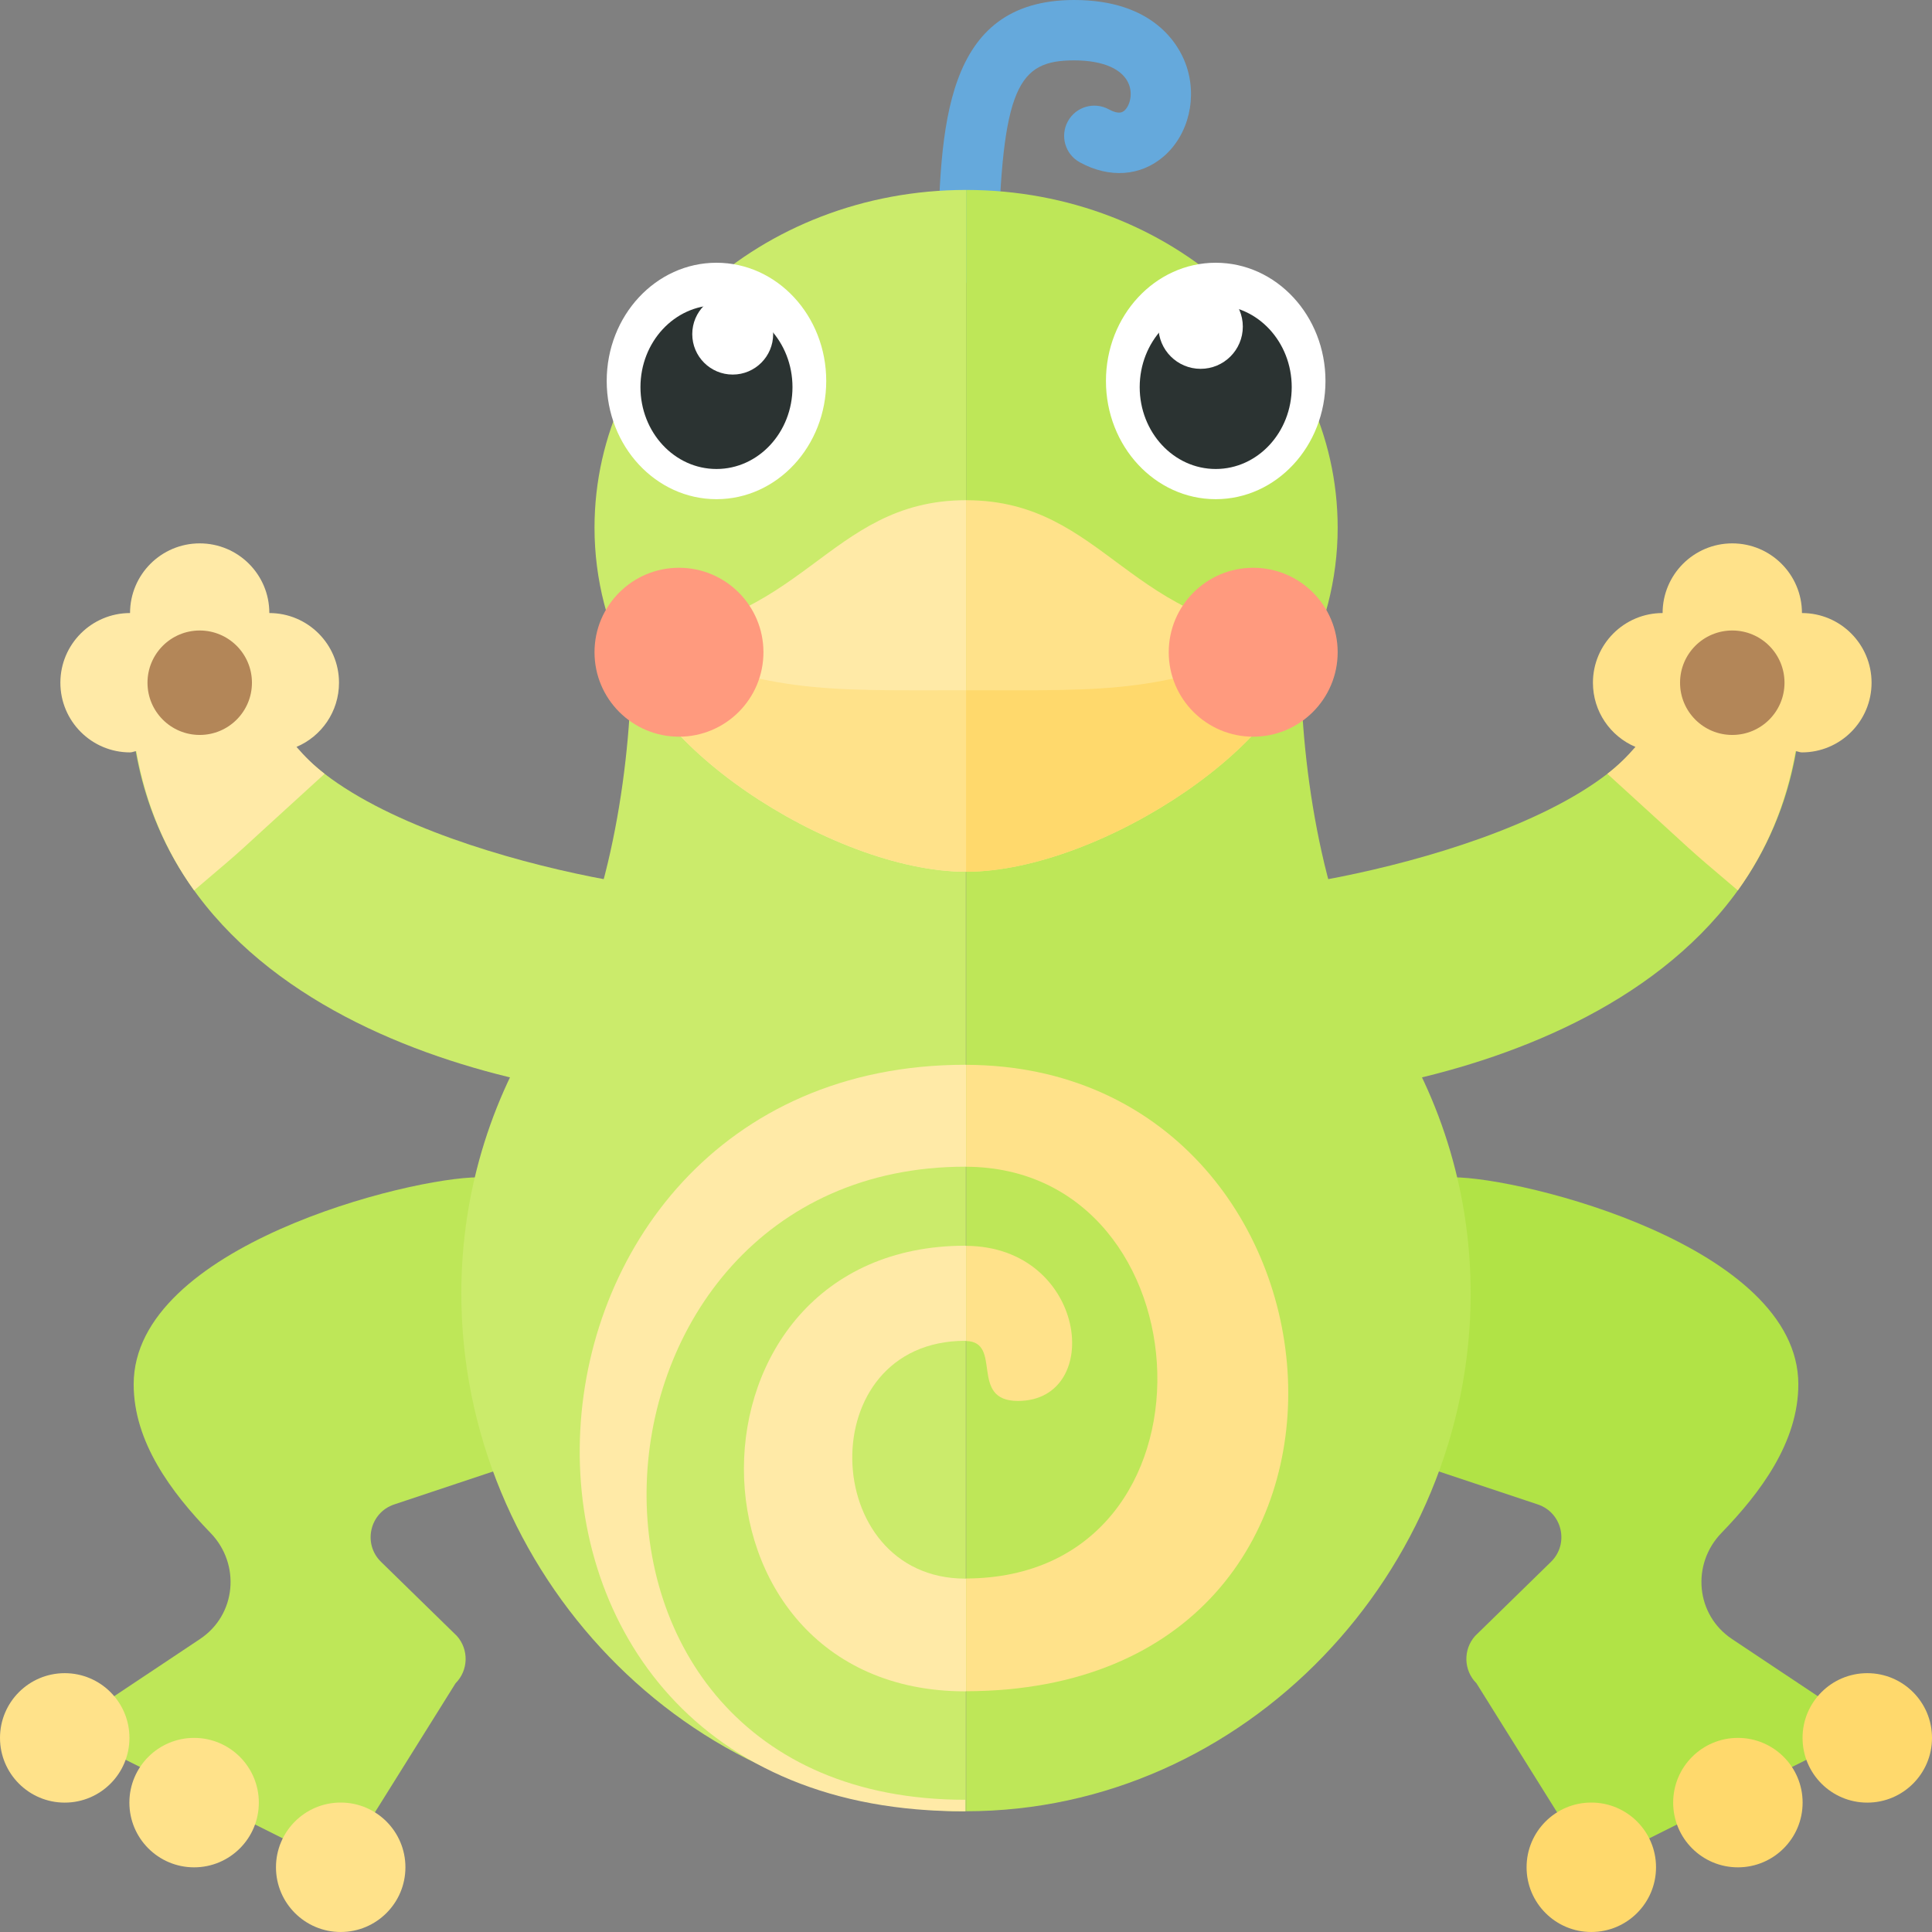 <svg xmlns="http://www.w3.org/2000/svg" xmlns:xlink="http://www.w3.org/1999/xlink" id="icons" width="32" height="32" x="0" y="0" enable-background="new 0 0 32 32" version="1.1" viewBox="0 0 32 32" xml:space="preserve"><rect x="0" y="0" width="32" height="32" fill="#808080" stroke="none"/><g><path fill="#BEE758" d="M20.614,14.734c0,1.231,0,2.267,0,3.498c2.308,0,9.232-1.154,9.232-6.924c-0.83,0-1.227,0-2.309,0 C27.538,13.616,21.804,14.734,20.614,14.734z"/><path fill="#FFE28A" d="M29.846,10.154C29.846,9.517,29.329,9,28.692,9s-1.154,0.517-1.154,1.154c-0.637,0-1.154,0.517-1.154,1.154 c0,0.478,0.29,0.888,0.704,1.063c-0.134,0.155-0.284,0.306-0.465,0.446c1.672,1.52,1.167,1.087,2.161,1.931 c0.466-0.647,0.8-1.414,0.957-2.307c0.036,0.003,0.067,0.021,0.104,0.021c0.637,0,1.154-0.517,1.154-1.154 S30.483,10.154,29.846,10.154z"/><path fill="#B38658" d="M28.692,12.173c-0.478,0-0.865-0.387-0.865-0.865s0.387-0.865,0.865-0.865c0.478,0,0.865,0.387,0.865,0.865 S29.17,12.173,28.692,12.173z"/><path fill="#CBEB6B" d="M4.462,11.308c-1.082,0-1.479,0-2.309,0c0,5.77,6.925,6.924,9.232,6.924c0-1.231,0-2.267,0-3.498 C10.196,14.734,4.462,13.616,4.462,11.308z"/><path fill="#FFEAA7" d="M4.911,12.371c0.414-0.175,0.704-0.585,0.704-1.063c0-0.637-0.517-1.154-1.154-1.154 C4.462,9.517,3.945,9,3.308,9s-1.154,0.517-1.154,1.154C1.517,10.154,1,10.671,1,11.308s0.517,1.154,1.154,1.154 c0.037,0,0.068-0.018,0.104-0.021c0.158,0.893,0.491,1.66,0.957,2.307c0.994-0.844,0.489-0.411,2.161-1.931 C5.195,12.677,5.045,12.526,4.911,12.371z"/><circle cx="3.308" cy="11.308" r=".865" fill="#B38658"/><g><path fill="#B1E346" d="M24.072,19.5c1.143,0,5.714,1.143,5.714,3.428c0,0.956-0.622,1.789-1.273,2.462 c-0.502,0.518-0.427,1.357,0.174,1.757l2.243,1.495l-4.571,2.286l-1.904-3.047c-0.214-0.214-0.224-0.558-0.023-0.784l1.257-1.228 c0.306-0.299,0.187-0.816-0.219-0.951l-2.54-0.847L24.072,19.5z"/><circle cx="26.357" cy="30.928" r="1.072" fill="#FFD96C"/><circle cx="28.785" cy="29.857" r="1.072" fill="#FFD96C"/><circle cx="30.928" cy="28.785" r="1.072" fill="#FFD96C"/></g><g><path fill="#BEE758" d="M7.928,19.5c-1.143,0-5.714,1.143-5.714,3.428c0,0.956,0.622,1.789,1.273,2.462 c0.502,0.518,0.427,1.357-0.174,1.757l-2.243,1.495l4.571,2.286l1.904-3.047c0.214-0.214,0.224-0.558,0.023-0.784l-1.257-1.228 c-0.306-0.299-0.187-0.816,0.219-0.951l2.54-0.847L7.928,19.5z"/><circle cx="5.643" cy="30.928" r="1.072" fill="#FFE28A"/><circle cx="3.215" cy="29.857" r="1.072" fill="#FFE28A"/><circle cx="1.072" cy="28.785" r="1.072" fill="#FFE28A"/></g><path fill="#65A9DC" d="M16.031,4.688c-0.003,0-0.007,0-0.011,0c-0.276-0.006-0.495-0.235-0.489-0.511 C15.575,2.124,15.621,0,17.792,0c1.312,0,1.728,0.737,1.845,1.054c0.203,0.546,0.054,1.178-0.363,1.537 c-0.382,0.33-0.901,0.365-1.39,0.097c-0.242-0.133-0.33-0.438-0.196-0.68c0.133-0.242,0.437-0.329,0.68-0.196 c0.169,0.093,0.231,0.04,0.254,0.021c0.087-0.075,0.142-0.261,0.078-0.431C18.604,1.146,18.273,1,17.792,1 c-0.923,0-1.201,0.42-1.26,3.198C16.525,4.471,16.303,4.688,16.031,4.688z"/><path fill="#BEE758" d="M22.909,16.726c-0.921-1.346-1.337-3.755-1.364-5.567c0.388-0.733,0.611-1.551,0.611-2.418 c0-3.09-2.755-5.595-6.154-5.595v11.189V30c4.613-0.001,8.357-3.964,8.357-8.577C24.358,19.68,23.823,18.063,22.909,16.726z"/><path fill="#CBEB6B" d="M16.001,3.146c-3.399,0-6.154,2.505-6.154,5.595c0,0.865,0.222,1.682,0.608,2.413 c-0.027,1.813-0.443,4.225-1.365,5.573c-0.914,1.337-1.449,2.954-1.449,4.697c0,4.613,3.744,8.576,8.357,8.577V14.335l-0.002,0 c0.002,0,0.003,0,0.005,0V3.146z"/><path fill="none" d="M16.859,21.985c-0.814,0-0.246-0.976-0.857-0.994v3.935c4.391-0.015,4.053-6.805,0-6.82v1.309 C18.001,19.429,18.302,21.985,16.859,21.985z"/><path fill="none" d="M15.988,20.989c-2.558,0-2.433,3.939,0,3.939c0.005,0,0.008-0.001,0.013-0.001v-3.935 C15.996,20.992,15.994,20.989,15.988,20.989z"/><g><path fill="#FFEAA7" d="M15.988,17.636c-8.13,0-8.891,12.411,0,12.364v-0.19c-7.368,0-6.701-10.486,0-10.486 c0.005,0,0.009,0.001,0.013,0.001v-1.688C15.997,17.637,15.993,17.636,15.988,17.636z"/><path fill="#FFE28A" d="M16.859,23.204c1.443,0,1.143-2.557-0.857-2.569v1.576C16.613,22.227,16.044,23.204,16.859,23.204z"/><path fill="#FFEAA7" d="M15.988,26.147c-2.433,0-2.558-3.939,0-3.939c0.006,0,0.008,0.003,0.013,0.003v-1.576 c-0.005,0-0.008-0.002-0.013-0.002c-4.88,0-4.897,7.381,0,7.381c0.005,0,0.008-0.001,0.013-0.001v-1.867 C15.997,26.145,15.993,26.147,15.988,26.147z"/><path fill="#FFE28A" d="M16.002,17.637v1.688c4.053,0.015,4.391,6.805,0,6.82v1.867C23.566,27.999,22.651,17.652,16.002,17.637z"/></g><ellipse cx="11.867" cy="6.31" fill="#FFF" rx="1.818" ry="1.958"/><ellipse cx="11.867" cy="6.412" fill="#2B3332" rx="1.259" ry="1.356"/><circle cx="12.136" cy="5.534" r=".67" fill="#FFF"/><path fill="#FFEAA7" d="M10.407,10.523c2.891-0.064,3.271-2.238,5.595-2.238v6.154C13.764,14.439,10.407,12.201,10.407,10.523z"/><ellipse cx="20.136" cy="6.31" fill="#FFF" rx="1.818" ry="1.958"/><ellipse cx="20.136" cy="6.412" fill="#2B3332" rx="1.259" ry="1.356"/><circle cx="19.886" cy="5.41" r=".699" fill="#FFF"/><path fill="#FFE28A" d="M21.596,10.523c-2.891-0.064-3.271-2.238-5.595-2.238v6.154C18.239,14.439,21.596,12.201,21.596,10.523z"/><path fill="#FFE28A" d="M10.407,10.523c2.378,0.979,3.147,0.909,5.595,0.91c0,1.258,0,3.006,0,3.006 C13.764,14.439,10.407,12.201,10.407,10.523z"/><path fill="#FFD96C" d="M21.596,10.523c-2.378,0.979-3.147,0.909-5.595,0.91c0,1.258,0,3.006,0,3.006 C18.239,14.439,21.596,12.201,21.596,10.523z"/><circle cx="11.246" cy="10.803" r="1.399" fill="#FF9A7E"/><circle cx="20.757" cy="10.803" r="1.399" fill="#FF9A7E"/></g></svg>